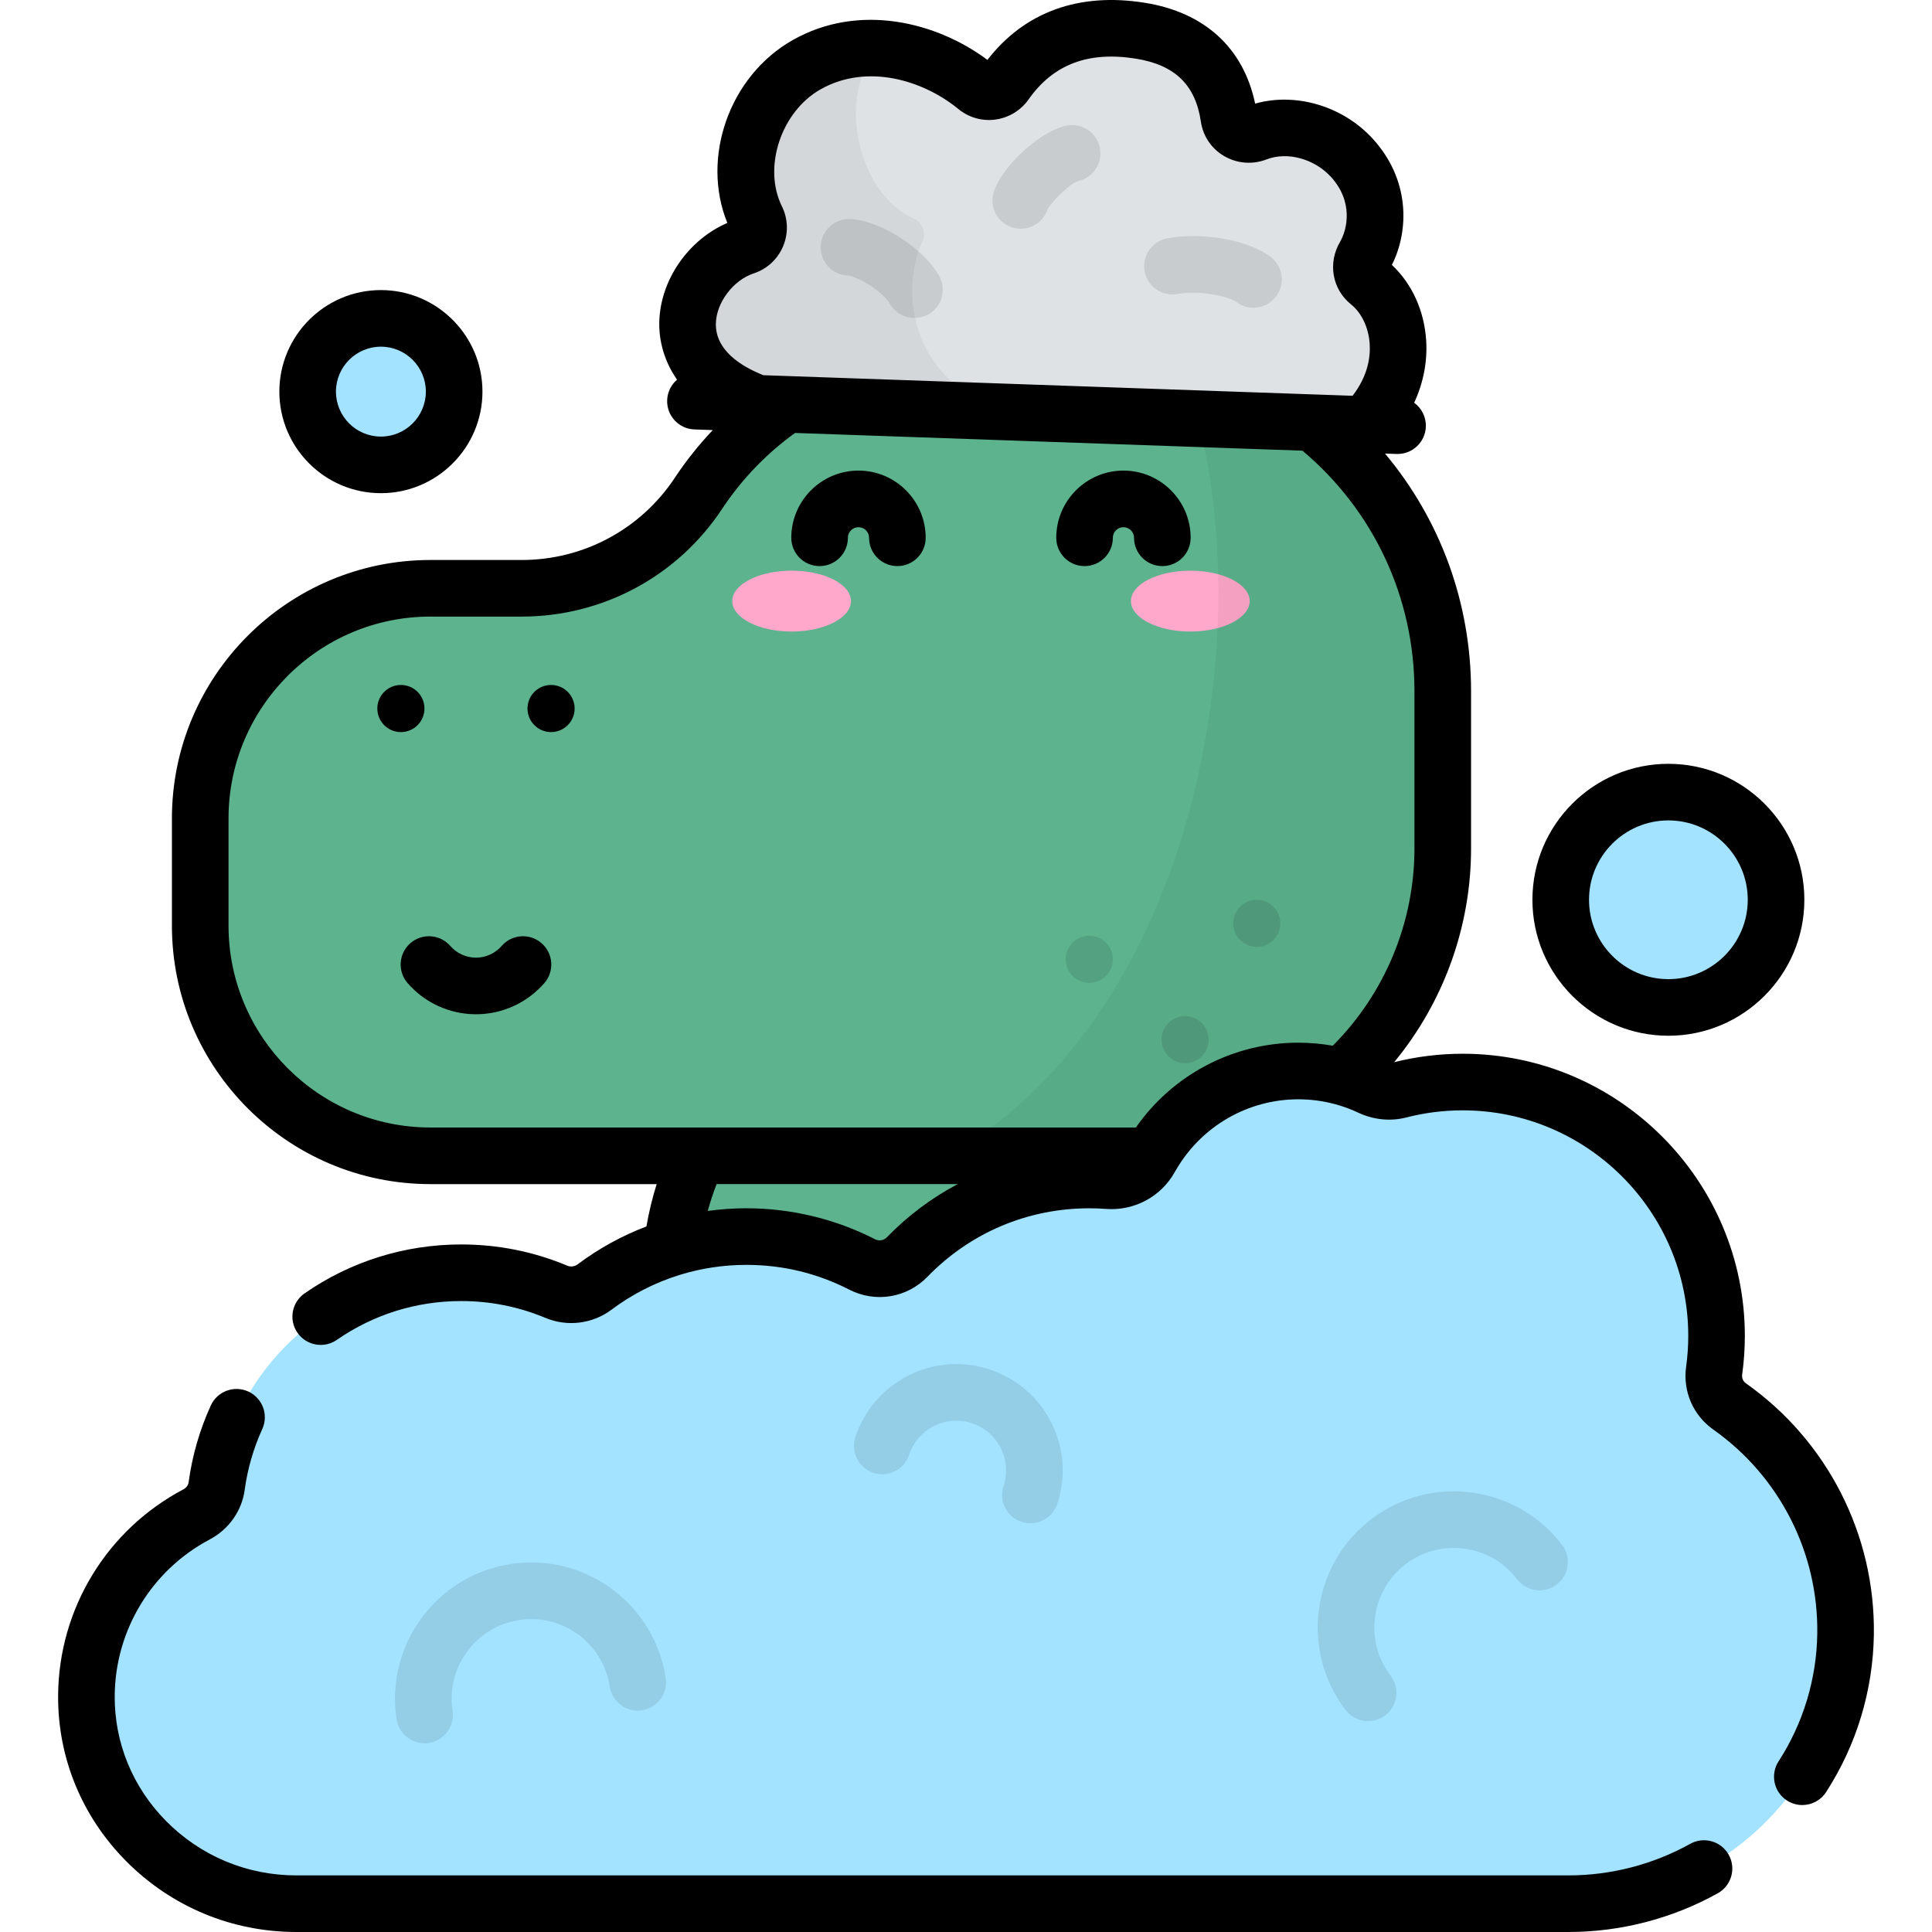 <?xml version="1.0" encoding="iso-8859-1"?>
<!-- Generator: Adobe Illustrator 19.0.0, SVG Export Plug-In . SVG Version: 6.00 Build 0)  -->
<svg version="1.1" id="Capa_1" xmlns="http://www.w3.org/2000/svg" xmlns:xlink="http://www.w3.org/1999/xlink" x="0px" y="0px"
	 viewBox="0 0 512 512" style="enable-background:new 0 0 512 512;" xml:space="preserve">
<path style="fill:#5CB38E;" d="M177.508,339.977c0,47.361,6.433,81.63,92.621,81.63s92.621-34.27,92.621-81.63
	s-41.468-85.754-92.621-85.754C218.976,254.222,177.508,292.616,177.508,339.977z"/>
<path style="fill:#9BDFC1;" d="M177.508,339.977c0-0.378,0.01-0.753,0.015-1.129c19.292-4.951,57.556-6.391,84.185,21.908
	c19.404,20.622,22.212,42.875,20.131,60.622c-3.73,0.151-7.63,0.229-11.71,0.229C183.941,421.607,177.508,387.338,177.508,339.977z"
	/>
<path style="opacity:0.05;enable-background:new    ;" d="M287.712,255.772c42.744,7.607,75.037,42.411,75.037,84.204
	c0,43.854-5.526,76.479-74.767,81.071C326.427,382.027,318.991,301.458,287.712,255.772z"/>
<path style="fill:#5CB38E;" d="M185.112,130.719L185.112,130.719c15.816-23.918,42.578-38.305,71.251-38.305h35.248
	c50.112,0,90.735,40.624,90.735,90.735v41.717c0,44.975-36.46,81.434-81.434,81.434H114.066c-33.692,0-61.004-27.313-61.004-61.004
	v-28.392c0-33.692,27.313-61.004,61.004-61.004h24.205C157.122,155.901,174.714,146.443,185.112,130.719z"/>
<g style="opacity:0.1;">
	<circle cx="333.055" cy="244.696" r="6.245"/>
	<circle cx="288.665" cy="254.226" r="6.245"/>
	<circle cx="314.065" cy="275.526" r="6.245"/>
</g>
<g>
	<ellipse style="fill:#FFA8CB;" cx="315.445" cy="159.297" rx="15.739" ry="8.07"/>
	<ellipse style="fill:#FFA8CB;" cx="209.786" cy="159.297" rx="15.739" ry="8.07"/>
</g>
<path style="opacity:0.05;enable-background:new    ;" d="M311.768,94.666c40.41,9.167,70.577,45.302,70.577,88.484v41.717
	c0,44.975-36.46,81.434-81.434,81.434h-49.415C323.463,264.429,335.661,149.33,311.768,94.666z"/>
<path style="fill:#DEE2E5;" d="M200.784,106.884c-29.475-10.855-18.634-36.571-3.35-41.569c2.996-0.98,4.465-4.47,3.066-7.294
	c-6.818-13.758-0.923-32.868,13.291-40.89c15.717-8.871,34.022-3.017,44.974,5.982c2.381,1.956,5.924,1.427,7.695-1.094
	c8.134-11.575,20.279-16.358,35.751-13.879c13.293,2.13,21.504,9.672,23.453,23.006c0.5,3.423,4.087,5.343,7.314,4.094
	c8.794-3.405,19.116-0.121,25.234,6.538c8.482,9.232,6.793,20.295,3.369,26.143c-1.337,2.284-0.938,5.221,1.128,6.875
	c8.938,7.154,12.143,24.149-0.945,37.712L200.784,106.884z"/>
<path style="opacity:0.05;enable-background:new    ;" d="M242.097,57.889c-14.192-6.162-20.802-31.367-9.657-45.115
	c-6.224-0.274-12.627,0.957-18.65,4.357c-14.214,8.022-20.109,27.132-13.291,40.89c1.399,2.824-0.07,6.314-3.066,7.294
	c-15.284,4.999-26.125,30.715,3.35,41.57l65.497,2.287c-26.6-9.179-27.245-33.668-21.858-45.111
	C245.528,61.715,244.476,58.922,242.097,57.889z"/>
<g style="opacity:0.1;">
	<path d="M242.351,84.277c-2.541,0-5.02-1.292-6.429-3.626c-2.422-4.014-9.194-7.467-11.206-7.626
		c-4.14-0.145-7.365-3.617-7.221-7.757c0.145-4.14,3.664-7.374,7.77-7.233c7.007,0.245,18.546,6.655,23.501,14.867
		c2.14,3.546,0.999,8.156-2.547,10.296C245.008,83.929,243.671,84.277,242.351,84.277z"/>
	<path d="M270.509,60.613c-0.078,0-0.156-0.001-0.235-0.003c-4.14-0.128-7.393-3.587-7.265-7.728
		c0.198-6.434,11.486-17.763,19.481-19.553c4.047-0.907,8.052,1.639,8.958,5.681c0.904,4.042-1.639,8.052-5.681,8.957
		c-2.013,0.477-6.688,5.097-8.091,7.349C276.732,58.396,273.864,60.613,270.509,60.613z M278.002,53.344c0,0.003,0,0.006,0,0.01
		C278.002,53.35,278.002,53.347,278.002,53.344z"/>
	<path d="M332.181,81.549c-1.552,0-3.117-0.48-4.46-1.475c-1.897-1.406-9.297-3.292-15.694-2.154
		c-4.074,0.721-7.972-1.993-8.696-6.072c-0.726-4.078,1.993-7.972,6.071-8.697c9.511-1.691,21.224,0.405,27.251,4.872
		c3.328,2.466,4.026,7.164,1.56,10.491C336.741,80.499,334.476,81.549,332.181,81.549z"/>
</g>
<g>
	<path style="fill:#A3E3FF;" d="M458.355,372.714c-3.036-2.144-4.605-5.771-4.093-9.453c0.419-3.013,0.639-6.089,0.639-9.217
		c0-37.166-30.129-67.293-67.293-67.293c-5.8,0-11.425,0.742-16.792,2.126c-2.556,0.659-5.263,0.337-7.651-0.788
		c-5.799-2.732-12.275-4.264-19.111-4.264c-16.922,0-31.652,9.357-39.316,23.176c-2.202,3.971-6.528,6.236-11.056,5.896
		c-1.656-0.124-3.329-0.188-5.018-0.188c-18.939,0-36.042,7.831-48.269,20.425c-3.116,3.21-7.936,4-11.917,1.958
		c-9.198-4.72-19.623-7.385-30.672-7.385c-15.111,0-29.055,4.986-40.286,13.397c-2.891,2.165-6.749,2.628-10.081,1.233
		c-7.759-3.247-16.274-5.046-25.211-5.046c-33.118,0-60.482,24.611-64.815,56.539c-0.438,3.225-2.451,5.983-5.328,7.505
		c-17.243,9.121-29.032,27.174-29.186,48.001c-0.227,30.545,25.105,55.165,55.65,55.165h337.08c39.797,0,72.89-31.669,73.459-71.461
		C489.446,408.111,477.215,386.031,458.355,372.714z"/>
	<circle style="fill:#A3E3FF;" cx="442.144" cy="238.446" r="28.533"/>
	<circle style="fill:#A3E3FF;" cx="100.947" cy="103.787" r="19.412"/>
</g>
<g style="opacity:0.1;">
	<path d="M112.502,461.982c-3.642,0-6.837-2.656-7.405-6.366c-3.009-19.664,10.54-38.109,30.203-41.12
		c9.528-1.459,19.05,0.88,26.815,6.585c7.767,5.704,12.847,14.092,14.305,23.617c0.626,4.095-2.185,7.922-6.279,8.548
		c-4.095,0.627-7.922-2.184-8.549-6.279c-0.852-5.565-3.819-10.465-8.356-13.797c-4.537-3.333-10.1-4.7-15.666-3.847
		c-11.487,1.759-19.403,12.535-17.645,24.023c0.626,4.095-2.185,7.922-6.279,8.548C113.26,461.954,112.879,461.982,112.502,461.982z
		"/>
	<path d="M362.567,456.123c-2.259,0-4.491-1.016-5.968-2.95c-12.069-15.813-9.022-38.497,6.791-50.566
		c15.814-12.068,38.496-9.022,50.565,6.791c2.513,3.293,1.881,7.999-1.412,10.512c-3.294,2.514-7.998,1.88-10.512-1.412
		c-7.051-9.238-20.301-11.02-29.542-3.967c-9.238,7.051-11.018,20.304-3.967,29.542c2.513,3.293,1.881,7.999-1.412,10.512
		C365.753,455.621,364.153,456.123,362.567,456.123z"/>
	<path d="M273.068,403.685c-0.781,0-1.576-0.123-2.358-0.382c-3.933-1.302-6.064-5.545-4.763-9.477
		c1.107-3.341,0.846-6.914-0.734-10.059c-1.58-3.145-4.29-5.486-7.631-6.593c-3.343-1.106-6.913-0.845-10.059,0.734
		c-3.146,1.58-5.486,4.29-6.593,7.631c-1.303,3.932-5.546,6.064-9.477,4.762c-3.933-1.302-6.064-5.545-4.763-9.478
		c2.366-7.145,7.373-12.94,14.099-16.319c6.725-3.38,14.363-3.937,21.509-1.57c7.145,2.366,12.939,7.372,16.318,14.098
		c3.379,6.725,3.937,14.363,1.571,21.508C279.144,401.691,276.214,403.685,273.068,403.685z"/>
</g>
<path d="M442.139,274.483c19.869,0,36.033-16.164,36.033-36.033c0-19.868-16.164-36.032-36.033-36.032
	c-19.868,0-36.032,16.164-36.032,36.032C406.107,258.319,422.271,274.483,442.139,274.483z M442.139,217.418
	c11.598,0,21.033,9.435,21.033,21.032c0,11.598-9.436,21.033-21.033,21.033c-11.598,0-21.032-9.435-21.032-21.033
	C421.107,226.853,430.542,217.418,442.139,217.418z M100.943,130.698c14.84,0,26.912-12.073,26.912-26.912
	s-12.072-26.912-26.912-26.912s-26.912,12.073-26.912,26.912S86.103,130.698,100.943,130.698z M100.943,91.874
	c6.568,0,11.912,5.344,11.912,11.912c0,6.568-5.344,11.912-11.912,11.912c-6.568,0-11.912-5.344-11.912-11.912
	C89.031,97.218,94.375,91.874,100.943,91.874z M447.932,488.632c-9.838,5.474-21.008,8.368-32.302,8.368H78.551
	c-13.051,0-25.297-5.097-34.483-14.352c-8.906-8.972-13.76-20.784-13.667-33.258c0.129-17.402,9.782-33.276,25.193-41.428
	c5.04-2.666,8.499-7.573,9.252-13.125c0.759-5.587,2.327-11.016,4.662-16.134c1.719-3.769,0.057-8.217-3.712-9.936
	c-3.77-1.72-8.218-0.058-9.937,3.711c-2.943,6.454-4.921,13.297-5.877,20.341c-0.106,0.782-0.617,1.468-1.402,1.884
	c-20.296,10.736-33.01,31.648-33.18,54.575c-0.122,16.502,6.278,32.106,18.021,43.937C45.445,505.329,61.472,512,78.55,512h337.08
	c13.84,0,27.532-3.548,39.595-10.26c3.62-2.014,4.921-6.581,2.907-10.2C456.12,487.92,451.552,486.617,447.932,488.632z
	 M297.726,124.713c-9.818,0-17.807,7.988-17.807,17.806c0,4.142,3.357,7.5,7.5,7.5c4.143,0,7.5-3.358,7.5-7.5
	c0-1.547,1.259-2.806,2.807-2.806c1.547,0,2.806,1.259,2.806,2.806c0,4.142,3.357,7.5,7.5,7.5c4.143,0,7.5-3.358,7.5-7.5
	C315.532,132.7,307.545,124.713,297.726,124.713z M112.486,187.766c0-3.449-2.796-6.244-6.244-6.244
	c-3.449,0-6.245,2.796-6.245,6.244c0,3.449,2.796,6.245,6.245,6.245C109.69,194.011,112.486,191.215,112.486,187.766z
	 M462.681,366.587c-0.747-0.527-1.117-1.385-0.991-2.293c0.472-3.393,0.711-6.842,0.711-10.25c0-41.242-33.553-74.793-74.793-74.793
	c-6.119,0-12.218,0.757-18.139,2.237c13.064-15.838,20.377-35.87,20.377-56.62v-41.717c0-23.36-8.144-45.456-22.805-62.955
	l3.066,0.107c0.089,0.003,0.178,0.004,0.267,0.004c4.021,0,7.349-3.188,7.49-7.238c0.09-2.591-1.145-4.921-3.097-6.337
	c2.436-5.253,3.546-10.878,3.182-16.539c-0.505-7.873-3.788-15.046-9.083-19.981c4.629-9.224,4.785-22.712-5.133-33.507
	c-7.952-8.656-20.424-12.269-31.109-9.244c-3.08-14.734-13.37-24.184-29.228-26.725c-17.498-2.803-31.868,2.427-41.719,15.137
	c-13.347-9.968-33.885-15.256-51.574-5.272c-16.821,9.494-24.391,31.203-17.351,48.476c-10.386,4.484-17.835,15.212-18.041,26.412
	c-0.06,3.26,0.551,9.163,4.714,15.132c-1.537,1.318-2.544,3.245-2.621,5.428c-0.145,4.14,3.094,7.613,7.233,7.757l4.857,0.17
	c-3.684,3.891-7.051,8.088-10.039,12.608c-9.034,13.662-24.206,21.819-40.586,21.819h-24.205c-37.773,0-68.504,30.731-68.504,68.503
	v28.391c0,37.774,30.731,68.504,68.504,68.504h59.959c-1.153,3.68-2.057,7.427-2.714,11.222
	c-6.473,2.455-12.615,5.828-18.285,10.075c-0.753,0.563-1.809,0.687-2.69,0.318c-8.923-3.734-18.379-5.627-28.106-5.627
	c-14.931,0-29.285,4.483-41.512,12.964c-3.403,2.361-4.249,7.034-1.889,10.437c2.361,3.405,7.036,4.249,10.438,1.888
	c9.704-6.731,21.103-10.289,32.963-10.289c7.729,0,15.237,1.502,22.315,4.464c5.779,2.418,12.473,1.595,17.473-2.148
	c5.494-4.115,11.544-7.192,17.947-9.191c0.194-0.051,0.384-0.111,0.573-0.178c5.54-1.668,11.337-2.532,17.271-2.532
	c9.6,0,18.767,2.207,27.248,6.558c6.95,3.567,15.279,2.199,20.723-3.407c11.36-11.703,26.592-18.148,42.887-18.148
	c1.478,0,2.978,0.056,4.456,0.167c7.458,0.561,14.587-3.263,18.176-9.737c0.097-0.175,0.208-0.34,0.308-0.514
	c0.033-0.053,0.065-0.106,0.096-0.16c6.703-11.511,19.018-18.64,32.354-18.64c3.32,0,6.565,0.435,9.707,1.28
	c0.07,0.016,0.139,0.039,0.21,0.053c2.047,0.563,4.049,1.299,5.997,2.216c4.02,1.894,8.538,2.344,12.719,1.266
	c4.864-1.253,9.884-1.889,14.922-1.889c32.971,0,59.793,26.824,59.793,59.793c0,2.72-0.191,5.473-0.568,8.185
	c-0.9,6.477,1.857,12.842,7.196,16.612c17.566,12.403,27.869,32.624,27.563,54.09c-0.172,12.034-3.72,23.739-10.261,33.85
	c-2.249,3.478-1.254,8.121,2.225,10.371c1.259,0.814,2.671,1.204,4.066,1.204c2.459,0,4.869-1.208,6.305-3.428
	c8.072-12.48,12.451-26.929,12.663-41.783C496.966,406.727,484.291,381.846,462.681,366.587z M199.763,72.444
	c3.501-1.144,6.332-3.764,7.769-7.185c1.436-3.419,1.321-7.271-0.313-10.567c-5.115-10.322-0.227-25.112,10.258-31.029
	c12.341-6.966,27.239-2.385,36.526,5.246c2.727,2.24,6.302,3.254,9.805,2.774c3.533-0.48,6.736-2.431,8.787-5.351
	c6.521-9.279,15.82-12.807,28.429-10.786c10.325,1.654,15.796,6.956,17.219,16.686c0.563,3.844,2.81,7.171,6.166,9.128
	c3.431,2.002,7.542,2.32,11.277,0.874c5.456-2.113,12.604-0.17,17.003,4.618c6.044,6.579,4.365,13.957,2.42,17.277
	c-3.278,5.597-2.054,12.545,2.913,16.521c2.828,2.264,4.682,6.19,4.959,10.503c0.221,3.452-0.464,8.452-4.531,13.733l-156.149-5.453
	c-6.054-2.409-12.718-6.657-12.589-13.669C189.813,80.199,194.323,74.223,199.763,72.444z M235.015,327.906
	c-0.817,0.841-2.066,1.046-3.112,0.51c-10.471-5.372-22.261-8.212-34.096-8.212c-3.456,0-6.872,0.246-10.24,0.704
	c0.654-2.403,1.436-4.773,2.338-7.108h63.907C246.944,317.432,240.601,322.152,235.015,327.906z M353.197,277.127
	c-2.995-0.527-6.046-0.804-9.143-0.804c-17.243,0-33.283,8.492-43.029,22.476c-0.037,0-0.076,0.001-0.112,0.001H114.066
	c-29.503,0-53.504-24.002-53.504-53.504v-28.392c0-29.502,24.002-53.503,53.504-53.503h24.205c21.429,0,41.278-10.671,53.097-28.545
	c5.197-7.859,11.702-14.608,19.329-20.12l134.464,4.696c18.897,15.881,29.685,38.967,29.685,63.719v41.717
	C374.845,244.47,366.997,263.306,353.197,277.127z M227.507,124.713c-9.818,0-17.807,7.988-17.807,17.806c0,4.142,3.357,7.5,7.5,7.5
	c4.143,0,7.5-3.358,7.5-7.5c0-1.547,1.259-2.806,2.807-2.806c1.547,0,2.806,1.259,2.806,2.806c0,4.142,3.357,7.5,7.5,7.5
	c4.143,0,7.5-3.358,7.5-7.5C245.312,132.7,237.325,124.713,227.507,124.713z M146.037,181.522c-3.449,0-6.244,2.796-6.244,6.244
	c0,3.449,2.796,6.245,6.244,6.245s6.245-2.796,6.245-6.245C152.282,184.317,149.486,181.522,146.037,181.522z M143.524,249.959
	c-3.122-2.722-7.86-2.397-10.582,0.726c-1.718,1.972-4.198,3.103-6.803,3.103c-2.604,0-5.085-1.131-6.803-3.103
	c-2.723-3.123-7.46-3.448-10.582-0.726c-3.123,2.722-3.447,7.459-0.727,10.582c4.568,5.241,11.17,8.247,18.111,8.247
	s13.543-3.006,18.111-8.247C146.971,257.418,146.647,252.68,143.524,249.959z"/>
<g>
</g>
<g>
</g>
<g>
</g>
<g>
</g>
<g>
</g>
<g>
</g>
<g>
</g>
<g>
</g>
<g>
</g>
<g>
</g>
<g>
</g>
<g>
</g>
<g>
</g>
<g>
</g>
<g>
</g>
</svg>
